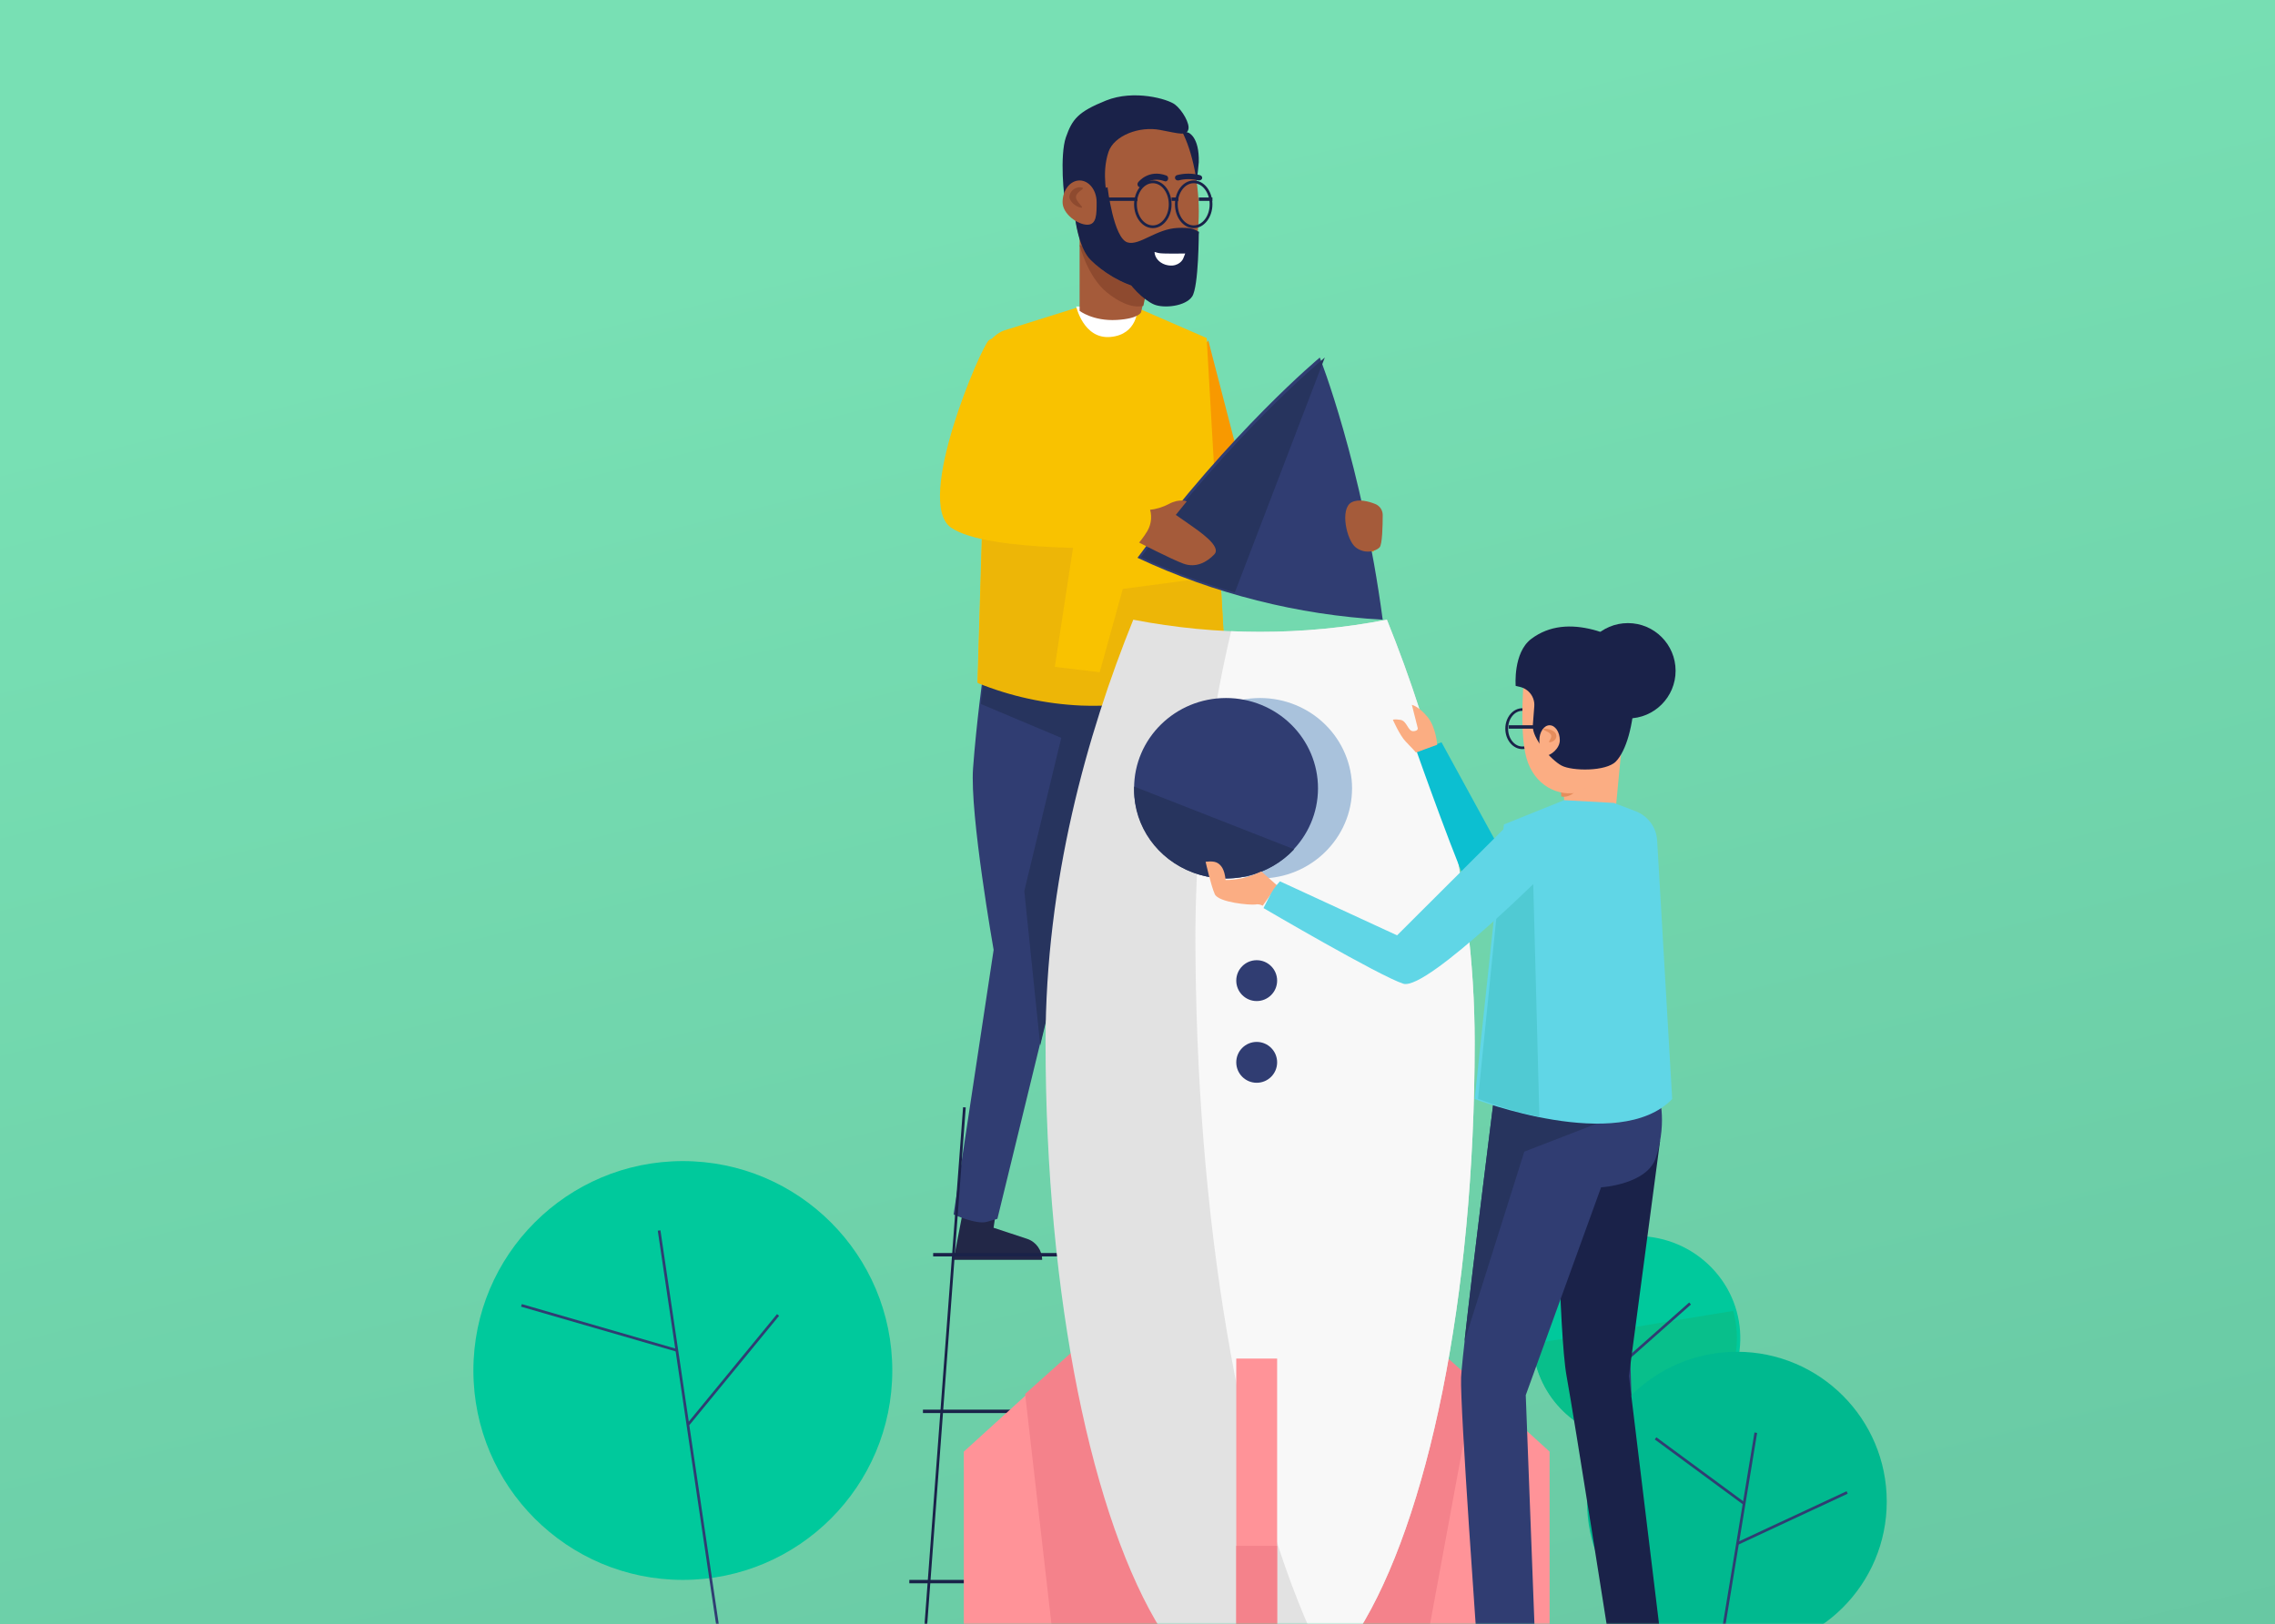 <?xml version="1.0" encoding="UTF-8"?>
<svg width="668px" height="477px" viewBox="0 0 668 477" version="1.1" xmlns="http://www.w3.org/2000/svg" xmlns:xlink="http://www.w3.org/1999/xlink">
    <rect x="0" y="0" width="668" height="477" fill="#808080" stroke="none"/>
    <!-- Generator: Sketch 52.6 (67491) - http://www.bohemiancoding.com/sketch -->
    <title>featured-graphic@2x</title>
    <desc>Created with Sketch.</desc>
    <defs>
        <linearGradient x1="40.82%" y1="12.818%" x2="106.561%" y2="201.156%" id="linearGradient-1">
            <stop stop-color="#78E0B4" offset="0%"></stop>
            <stop stop-color="#59B193" offset="100%"></stop>
        </linearGradient>
        <rect id="path-2" x="0" y="0" width="668" height="477"></rect>
    </defs>
    <g id="Page-1" stroke="none" stroke-width="1" fill="none" fill-rule="evenodd">
        <g id="wed-dev-exercise" transform="translate(0, -185)">
            <g id="=Section-Featured" transform="translate(0, 185)">
                <g id="featured-graphic">
                    <mask id="mask-3" fill="white">
                        <use xlink:href="#path-2"></use>
                    </mask>
                    <use id="Rectangle" fill="url(#linearGradient-1)" fill-rule="nonzero" xlink:href="#path-2"></use>
                    <g id="teamwork_white_15" mask="url(#mask-3)">
                        <g transform="translate(139, 28)">
                            <path d="M143.877,327.066 L141,342 L167,342 C166.991,339.191 165.217,336.705 162.6,335.835 L152.741,332.581 L154.016,324 L143.877,327.066 Z" id="Path" fill="#222747" fill-rule="evenodd"></path>
                            <path d="M149.681,170 C149.681,170 147.718,184.071 146.717,197.59 C145.715,211.108 152.757,250.964 152.757,250.964 L141,328.679 C141,328.679 147.694,331.722 150.777,330.839 L153.861,329.956 L173.234,250.491 L186,178.592 L149.681,170 Z" id="Path" fill="#303D72" fill-rule="evenodd"></path>
                            <path d="M186,178.468 L150.683,170 L150.067,170.181 C149.935,171.15 149.514,174.364 149,178.759 L172.615,188.7 L161.762,233.684 L166.437,279 L173.355,250.312 L186,178.468 Z" id="Path" fill="#27345E" fill-rule="evenodd"></path>
                            <path d="M215.79,72 L227.168,115.853 L264.814,121.675 C265.062,124.653 265.062,127.646 264.814,130.624 L264.359,134 C264.359,134 227.058,131.655 219.056,128.912 C211.054,126.169 205,85.028 205,85.028 L215.79,72 Z" id="Path" fill="#F89900" fill-rule="evenodd"></path>
                            <polygon id="Rectangle" fill="#1A2249" fill-rule="evenodd" transform="translate(137.536, 386.335) rotate(-85.75) translate(-137.536, -386.335) " points="48.164 385.921 226.908 385.96 226.908 386.748 48.164 386.71"></polygon>
                            <polygon id="Rectangle" fill="#1A2249" fill-rule="evenodd" transform="translate(200.542, 386.335) rotate(-85.75) translate(-200.542, -386.335) " points="111.17 385.921 289.914 385.959 289.914 386.748 111.171 386.71"></polygon>
                            <rect id="Rectangle" fill="#1A2249" fill-rule="evenodd" x="128" y="436" width="69" height="1"></rect>
                            <rect id="Rectangle" fill="#1A2249" fill-rule="evenodd" x="132" y="386" width="69" height="1"></rect>
                            <rect id="Rectangle" fill="#1A2249" fill-rule="evenodd" x="135" y="340" width="69" height="1"></rect>
                            <path d="M319.4,385.681 C331.012,397.683 350.319,398.154 362.523,386.734 C374.727,375.314 375.208,356.326 363.597,344.322 C351.986,332.319 332.679,331.845 320.474,343.263 C308.274,354.688 307.793,373.673 319.4,385.681 Z" id="Path" fill="#00C99C" fill-rule="evenodd"></path>
                            <path d="M319.2,385.675 C328.696,395.647 343.764,397.886 355.753,391.107 C367.742,384.328 373.58,370.269 369.914,357 L311,366.642 C311.374,373.76 314.282,380.511 319.2,385.675 Z" id="Path" fill="#08BF8B" fill-rule="evenodd"></path>
                            <polygon id="Rectangle" fill="#303D72" fill-rule="evenodd" transform="translate(340.603, 412.003) rotate(-1.82) translate(-340.603, -412.003) " points="340.202 348.5 340.991 348.5 341.003 475.507 340.214 475.507"></polygon>
                            <polygon id="Rectangle" fill="#303D72" fill-rule="evenodd" transform="translate(348.268, 362.774) rotate(-41.6) translate(-348.268, -362.774) " points="336.27 362.363 360.265 362.398 360.266 363.185 336.271 363.151"></polygon>
                            <polygon id="Rectangle" fill="#303D72" fill-rule="evenodd" transform="translate(334.08, 358.888) rotate(-66.53) translate(-334.08, -358.888) " points="333.681 353.562 334.468 353.563 334.479 364.214 333.692 364.213"></polygon>
                            <polygon id="Path" fill="#FF9398" fill-rule="evenodd" points="269.444 356 316 398.331 316 476 258 451.576"></polygon>
                            <polygon id="Path" fill="#F4828B" fill-rule="evenodd" points="294 377.918 279.05 459 258 450.231 269.477 356"></polygon>
                            <polygon id="Path" fill="#FF9398" fill-rule="evenodd" points="190.556 356 144 398.331 144 476 202 451.576"></polygon>
                            <polygon id="Path" fill="#F4828B" fill-rule="evenodd" points="190.358 356 162 381.391 171.453 464 202 451.399"></polygon>
                            <path d="M178.32,62 L155.857,69.049 C154.058,69.613 151.017,71.97 150.954,74.062 L148,172.388 C171.555,181.836 197.984,181.133 221,170.446 C219.099,137.393 217.202,104.339 215.311,71.281 L194.514,62.227 L178.32,62 Z" id="Path" fill="#F9C200" fill-rule="evenodd"></path>
                            <g id="Group" stroke-width="1" fill="none" fill-rule="evenodd" transform="translate(148, 92)">
                                <polygon id="Path" fill="#EDB607" points="2.441 1.509 1.907 19.36 8.831 0.306"></polygon>
                                <path d="M73,78.713 C72.435,68.86 71.872,59.01 71.312,49.162 L42.685,52.957 L35.903,77.424 L22.716,75.853 L29.176,33.636 L1.758,24.915 L0.086,80.599 C9.746,84.507 20,86.744 30.409,87.214 C45.077,87.788 59.673,84.874 73,78.713 Z" id="Path" fill="#EDB607"></path>
                            </g>
                            <path d="M177,62 C177,62 179.143,71.694 187.091,70.96 C195.04,70.227 195,62.716 195,62.716 L177,62 Z" id="Path" fill="#FFFFFF" fill-rule="evenodd"></path>
                            <path d="M178,40 L178,63.301 C178,63.301 181.962,66.361 188.904,65.965 C195.339,65.6 196.036,63.72 196.036,63.72 L199,51.347 L178,40 Z" id="Path" fill="#A55B3A" fill-rule="evenodd"></path>
                            <path d="M196.716,61.824 C193.159,62.664 189.038,60.362 185.963,57.842 C180.293,53.206 178,44 178,44 L196.765,49.804 L199,51.072 L196.716,61.824 Z" id="Path" fill="#8E4A2F" fill-rule="evenodd"></path>
                            <path d="M209.958,10.964 C209.958,10.964 213.213,12.143 212.989,19.672 C212.706,23.141 212.208,26.589 211.498,30 L203,9 L209.958,10.964 Z" id="Path" fill="#1A2249" fill-rule="evenodd"></path>
                            <path d="M210.179,49.688 C203.82,63.128 188.055,55.199 181.304,48.42 C174.554,41.641 175.486,15.753 177.389,10.848 C179.292,5.943 194.829,1.967 203.06,5.132 C211.291,8.297 216.53,36.256 210.179,49.688 Z" id="Path" fill="#A55B3A" fill-rule="evenodd"></path>
                            <path d="M186.202,27 C186.202,27 187.979,41.997 192.08,43.196 C195.587,44.228 200.458,39.226 206.78,38.94 C210.295,38.798 211.54,39.131 213,40.1 C212.674,43.39 211.822,46.606 210.477,49.627 C204.044,63.179 188.074,55.184 181.236,48.348 C177.928,45.038 176.436,37.234 176,29.461 L186.202,27 Z" id="Path" fill="#1A2249" fill-rule="evenodd"></path>
                            <path d="M182.97,31.846 C182.97,31.846 184.91,32.029 185.704,30.898 C186.499,29.767 184.224,23.386 186.483,16.623 C188.119,11.785 195.566,8.981 201.65,10.165 C207.734,11.35 209.276,11.862 209.9,10.127 C210.523,8.392 208.124,4.311 205.997,2.691 C203.87,1.071 193.977,-1.779 185.743,1.53 C177.509,4.839 175.835,7.032 173.988,12.282 C172.142,17.532 173.326,30.676 173.988,31.517 C174.65,32.358 182.97,31.846 182.97,31.846 Z" id="Path" fill="#1A2249" fill-rule="evenodd"></path>
                            <path d="M173,31.376 C173,34.884 177.496,38 180.259,38 C183.023,38 183,34.884 183,31.376 C183,27.869 180.76,25 177.996,25 C175.232,25 173,27.869 173,31.376 Z" id="Path" fill="#A55B3A" fill-rule="evenodd"></path>
                            <path d="M213,40 C213,40 213,56.163 211.049,59.078 C209.097,61.994 202.708,62.627 199.853,61.423 C196.998,60.22 192.256,55.827 191.056,52.115 C189.857,48.402 208.194,43.103 208.194,43.103 L213,40 Z" id="Path" fill="#1A2249" fill-rule="evenodd"></path>
                            <path d="M175.049,29.358 C174.649,30.928 176.791,32.71 178.324,32.977 C179.857,33.244 176.563,31.132 176.963,29.586 C177.363,28.039 180.067,27.309 178.534,27.042 C177.001,26.775 175.449,27.811 175.049,29.358 Z" id="Path" fill="#8E4A2F" fill-rule="evenodd"></path>
                            <path d="M209,46.449 C209,46.449 202.244,46.601 201.126,46.297 L200,46 C200.067,47.658 201.306,49.123 203.15,49.724 C206.299,50.681 208,48.918 208.417,47.941 C208.835,46.964 209,46.449 209,46.449 Z" id="Path" fill="#FFFFFF" fill-rule="evenodd"></path>
                            <path d="M213.116,24.974 C213.034,24.987 212.95,24.987 212.868,24.974 C210.985,24.486 208.99,24.486 207.107,24.974 C206.661,25.079 206.203,24.855 206.05,24.458 C205.898,24.061 206.103,23.624 206.522,23.451 C208.752,22.85 211.125,22.85 213.356,23.451 C213.825,23.573 214.098,24.018 213.967,24.448 C213.835,24.771 213.494,24.982 213.116,24.974 Z" id="Path" fill="#1A2249" fill-rule="evenodd"></path>
                            <path d="M195.775,27 C195.471,26.997 195.196,26.794 195.07,26.48 C194.944,26.167 194.99,25.799 195.188,25.537 C195.305,25.377 198.233,21.654 203.406,23.524 C203.69,23.604 203.91,23.856 203.978,24.178 C204.047,24.5 203.951,24.838 203.73,25.055 C203.509,25.272 203.2,25.331 202.929,25.209 C198.773,23.711 196.464,26.583 196.37,26.699 C196.22,26.892 196.002,27.002 195.775,27 Z" id="Path" fill="#1A2249" fill-rule="evenodd"></path>
                            <rect id="Rectangle" fill="#1A2249" fill-rule="evenodd" x="213" y="30" width="4" height="1"></rect>
                            <path d="M211.504,39 C208.467,39 206,35.858 206,32 C206,28.142 208.443,25 211.504,25 C214.566,25 217,28.142 217,32 C217,35.858 214.533,39 211.504,39 Z M211.504,25.804 C208.915,25.804 206.814,28.584 206.814,32 C206.814,35.416 208.915,38.196 211.504,38.196 C214.093,38.196 216.186,35.416 216.186,32 C216.186,28.584 214.085,25.804 211.504,25.804 Z" id="Shape" fill="#1A2249" fill-rule="nonzero"></path>
                            <path d="M199.496,39 C196.467,39 194,35.858 194,32 C194,28.142 196.443,25 199.496,25 C202.549,25 205,28.142 205,32 C205,35.858 202.533,39 199.496,39 Z M199.496,25.804 C196.915,25.804 194.814,28.584 194.814,32 C194.814,35.416 196.915,38.196 199.496,38.196 C202.077,38.196 204.186,35.416 204.186,32 C204.186,28.584 202.085,25.804 199.496,25.804 Z" id="Shape" fill="#1A2249" fill-rule="nonzero"></path>
                            <rect id="Rectangle" fill="#1A2249" fill-rule="evenodd" x="184" y="30" width="11" height="1"></rect>
                            <rect id="Rectangle" fill="#1A2249" fill-rule="evenodd" x="205" y="30" width="2" height="1"></rect>
                            <path d="M193.76,154 C180.142,187.675 168,230.922 168,278.09 C168,353.375 181.848,418.663 202.125,451 L259.875,451 C280.136,418.663 294,353.391 294,278.09 C294,230.922 281.858,187.675 268.24,154 C255.979,156.381 243.514,157.575 231.02,157.566 C218.513,157.578 206.034,156.384 193.76,154 Z" id="Path" fill="#E2E2E2" fill-rule="evenodd"></path>
                            <path d="M294,278.09 C294,230.922 281.847,187.675 268.216,154 C255.943,156.381 243.466,157.575 230.961,157.566 C228.117,157.566 225.289,157.495 222.485,157.377 C215.642,186.515 212.125,216.324 212,246.241 C212,330.421 225.321,405.006 245.807,451 L259.859,451 C280.139,418.631 294,353.375 294,278.09 Z" id="Path" fill="#F8F8F8" fill-rule="evenodd"></path>
                            <path d="M195,135.819 C206.263,141.115 218.022,145.313 230.109,148.352 C242.192,151.411 254.547,153.302 267,154 C260.877,108.262 248.527,77 248.527,77 C248.527,77 222.544,98.58 195,135.819 Z" id="Path" fill="#303D72" fill-rule="evenodd"></path>
                            <path d="M250,77 L249.928,77.062 C248.33,78.367 222.916,99.716 196,135.65 C204.907,139.788 214.128,143.248 223.579,146 L250,77 Z" id="Path" fill="#27345E" fill-rule="evenodd"></path>
                            <rect id="Rectangle" fill="#FF9398" fill-rule="evenodd" x="224" y="371" width="12" height="105"></rect>
                            <rect id="Rectangle" fill="#F4828B" fill-rule="evenodd" x="224" y="426" width="12" height="49"></rect>
                            <path d="M327,413 C327,437.301 346.699,457 371,457 C395.301,457 415,437.301 415,413 C415,388.699 395.301,369 371,369 C346.701,369.004 327.004,388.701 327,413 Z" id="Path" fill="#00B98F" fill-rule="evenodd"></path>
                            <polygon id="Rectangle" fill="#303D72" fill-rule="evenodd" transform="translate(369.739, 434.106) rotate(-80.67) translate(-369.739, -434.106) " points="327.844 433.693 411.633 433.732 411.634 434.52 327.845 434.481"></polygon>
                            <polygon id="Rectangle" fill="#303D72" fill-rule="evenodd" transform="translate(387.288, 417.814) rotate(-25.06) translate(-387.288, -417.814) " points="369.542 417.401 405.033 417.44 405.034 418.227 369.543 418.188"></polygon>
                            <polygon id="Rectangle" fill="#303D72" fill-rule="evenodd" transform="translate(360.127, 404.016) rotate(-53.54) translate(-360.127, -404.016) " points="359.711 387.862 360.498 387.863 360.543 420.169 359.756 420.168"></polygon>
                            <path d="M258,203.508 C257.996,218.142 245.905,230.003 230.995,230 C216.084,229.997 203.999,218.132 204,203.497 C204.001,188.863 216.089,177 231,177 C238.162,177 245.031,179.793 250.095,184.764 C255.158,189.736 258.002,196.478 258,203.508 Z" id="Path" fill="#A9C2DC" fill-rule="evenodd"></path>
                            <path d="M248,203.5 C248,218.136 235.912,230 221,230 C206.088,230 194,218.136 194,203.5 C194,188.864 206.088,177 221,177 C228.161,176.998 235.03,179.789 240.094,184.759 C245.158,189.73 248.002,196.471 248,203.5 Z" id="Path" fill="#303D72" fill-rule="evenodd"></path>
                            <path d="M194,203 C194,203.346 194,203.692 194,204.045 C193.998,214.784 200.873,224.414 211.292,228.269 C221.71,232.124 233.521,229.407 241,221.435 L194,203 Z" id="Path" fill="#27345E" fill-rule="evenodd"></path>
                            <circle id="Oval" fill="#303D72" fill-rule="evenodd" cx="230" cy="260" r="6"></circle>
                            <circle id="Oval" fill="#303D72" fill-rule="evenodd" cx="230" cy="284" r="6"></circle>
                            <circle id="Oval" fill="#60D6E6" fill-rule="evenodd" cx="336.5" cy="182.5" r="2.5"></circle>
                            <path d="M343.388,213.316 L302.831,223.955 L284.264,190 L277,192.788 C277,192.788 289.915,229.396 293.749,236.034 C297.583,242.672 345,230.372 345,230.372 L343.388,213.316 Z" id="Path" fill="#0CBFD1" fill-rule="evenodd"></path>
                            <path d="M348.45,307 L339.291,376.125 L349,456.059 C349,456.059 345.766,459.691 341.385,458.883 C338.726,458.388 336.178,457.432 333.858,456.059 C333.858,456.059 323.281,388.683 320.987,376.125 C318.693,363.568 318,309.416 318,309.416 L348.45,307 Z" id="Path" fill="#1A2249" fill-rule="evenodd"></path>
                            <path d="M320.496,192 C317.467,192 315,188.866 315,185 C315,181.134 317.443,178 320.496,178 C323.549,178 326,181.142 326,185 C326,188.858 323.533,192 320.496,192 Z M320.496,178.804 C317.915,178.804 315.814,181.584 315.814,185 C315.814,188.416 317.915,191.196 320.496,191.196 C323.077,191.196 325.186,188.424 325.186,185 C325.186,181.576 323.085,178.804 320.496,178.804 Z" id="Shape" fill="#1A2249" fill-rule="nonzero"></path>
                            <path d="M308,192 C305.243,192 303,189.31 303,185.996 C303,182.683 305.243,180 308,180 C310.757,180 313,182.69 313,185.996 C313,189.302 310.757,192 308,192 Z M308,180.76 C305.692,180.76 303.816,183.108 303.816,185.996 C303.816,188.884 305.692,191.24 308,191.24 C310.308,191.24 312.184,188.884 312.184,185.996 C312.184,183.108 310.308,180.76 308,180.76 Z" id="Shape" fill="#1A2249" fill-rule="nonzero"></path>
                            <path d="M320,198.11 L320.282,207.971 C320.282,207.971 321.478,210.322 328.973,210.988 C331.374,211.108 333.725,210.312 335.498,208.778 L337,193 L320,198.11 Z" id="Path" fill="#FBAD83" fill-rule="evenodd"></path>
                            <path d="M319,199.196 L319.43,205.93 C320.137,206.065 320.872,206.004 321.54,205.753 C325.177,204.492 324.738,200.772 327,194 L319,199.196 Z" id="Path" fill="#E68D5C" fill-rule="evenodd"></path>
                            <path d="M308.563,169.85 C308.563,169.85 306.938,186.584 309.21,194.64 C311.482,202.697 318.559,206.147 324.797,204.665 C327.107,204.107 335.517,194.345 336.572,182.281 C337.627,170.216 336.626,166.575 334.724,164.025 C332.822,161.475 315.594,158.295 312.467,161.084 C309.341,163.873 308.563,169.85 308.563,169.85 Z" id="Path" fill="#FBAD83" fill-rule="evenodd"></path>
                            <path d="M337.796,161.591 C337.796,161.591 341.277,165.555 340.982,175.426 C340.688,185.297 338.393,192.591 335.493,195.615 C332.594,198.639 322.58,198.482 319.505,196.837 C316.43,195.192 310.766,188.815 311.076,185.023 C311.204,183.401 311.363,181.286 311.507,179.398 C311.7,176.741 309.905,174.338 307.269,173.726 L306.042,173.436 C306.042,173.436 305.245,163.69 310.614,159.64 C315.984,155.59 322.365,155.292 328.77,156.937 C335.175,158.582 337.796,161.591 337.796,161.591 Z" id="Path" fill="#1A2249" fill-rule="evenodd"></path>
                            <path d="M319,189.402 C319,191.852 316.273,194 314.643,194 C313.014,194 313,191.836 313,189.402 C313,186.968 314.364,185 316,185 C317.636,185 319,186.968 319,189.402 Z" id="Path" fill="#FBAD83" fill-rule="evenodd"></path>
                            <path d="M317.899,187.659 C317.621,186.55 315.448,185.852 314.267,186.027 C313.087,186.201 316.182,186.831 316.46,187.94 C316.738,189.048 315.091,190.156 316.272,189.982 C317.554,189.679 318.279,188.643 317.899,187.659 Z" id="Path" fill="#E68D5C" fill-rule="evenodd"></path>
                            <path d="M325,169 C325,176.732 331.268,183 339,183 C346.732,183 353,176.732 353,169 C353,161.268 346.732,155 339,155 C331.268,155 325,161.268 325,169 Z" id="Path" fill="#1A2249" fill-rule="evenodd"></path>
                            <rect id="Rectangle" fill="#1A2249" fill-rule="evenodd" x="304" y="185" width="10" height="1"></rect>
                            <path d="M347.859,293 C347.859,293 350.787,300.652 347.262,311.876 C344.748,319.906 331.12,320.708 331.12,320.708 L309.002,381.739 L311.85,456.816 C311.85,456.816 304.761,461.26 299.845,459.648 L294.936,458.035 C294.936,458.035 289.645,384.893 290.019,376.501 C290.393,368.109 299.845,293 299.845,293 L347.859,293 Z" id="Path" fill="#303D72" fill-rule="evenodd"></path>
                            <path d="M291,366 L308.576,310.223 L335,300 L330.33,293 L299.864,293 C299.864,293 293.584,342.641 291,366 Z" id="Path" fill="#27345E" fill-rule="evenodd"></path>
                            <path d="M236,232.059 L231.362,227.924 C229.639,228.788 227.816,229.444 225.935,229.878 C224.273,230.254 222.575,230.45 220.87,230.464 C220.554,227.134 219.464,226.102 218.626,225.524 C217.394,224.68 215,225.109 215,225.109 C215,225.109 216.58,232.145 217.694,234.607 C218.808,237.07 228.06,237.851 229.545,237.648 C230.304,237.486 231.096,237.612 231.765,238 L236,232.059 Z" id="Path" fill="#FBAD83" fill-rule="evenodd"></path>
                            <path d="M320.281,207 L302.582,214.14 L294,294.769 C294,294.769 336.388,311.039 352,294.769 L347.585,218.852 C347.36,214.996 344.883,211.627 341.251,210.237 L334.909,207.817 L320.281,207 Z" id="Path" fill="#60D6E6" fill-rule="evenodd"></path>
                            <path d="M283,190.725 C283,190.725 282.681,185.617 280.147,182.537 C277.612,179.457 275.56,179 275.56,179 L277.252,185.687 C277.252,185.687 277.653,186.654 276.001,186.739 C274.35,186.824 274.178,183.705 272.183,183.411 C270.188,183.117 270,183.411 270,183.411 C270,183.411 272.044,188.055 273.736,189.765 C275.429,191.475 276.762,193 276.762,193 L283,190.725 Z" id="Path" fill="#FBAD82" fill-rule="evenodd"></path>
                            <path d="M195,131.1 C195,131.1 204.822,136.204 208.475,137.534 C212.128,138.865 215.329,137.153 217.549,134.819 C219.769,132.485 213.257,128.105 209.76,125.662 L206.247,123.219 L209.464,119.252 C209.464,119.252 207.384,118.341 204.261,119.983 C202.432,120.964 200.424,121.57 198.357,121.765 L195,131.1 Z" id="Path" fill="#A55B3A" fill-rule="evenodd"></path>
                            <path d="M167.325,75.304 C172.947,80.094 152.598,113.365 152.598,113.365 L198.397,120.8 C199.356,123.149 199.163,125.805 197.876,127.993 C195.681,131.562 193.999,132.838 193.999,132.838 C193.999,132.838 151.082,134.536 140.232,126.937 C129.382,119.337 149.147,73.652 151.342,71.954 C153.537,70.255 161.702,70.514 167.325,75.304 Z" id="Path" fill="#F9C200" fill-rule="evenodd"></path>
                            <path d="M267,123.251 C267.009,121.834 266.14,120.553 264.802,120.012 C262.836,119.23 259.926,118.447 257.84,119.535 C254.379,121.397 256.386,130.676 259.063,132.75 C261.741,134.823 264.978,133.955 266.089,132.75 C266.88,131.897 267,126.389 267,123.251 Z" id="Path" fill="#A55B3A" fill-rule="evenodd"></path>
                            <circle id="Oval" fill="#00C99C" fill-rule="evenodd" cx="61.5" cy="374.5" r="61.5"></circle>
                            <polygon id="Rectangle" fill="#303D72" fill-rule="evenodd" transform="translate(65.057, 404.476) rotate(-8.4) translate(-65.057, -404.476) " points="64.632 332.615 65.421 332.616 65.482 476.336 64.693 476.336"></polygon>
                            <polygon id="Rectangle" fill="#303D72" fill-rule="evenodd" transform="translate(76.287, 374.238) rotate(-50.71) translate(-76.287, -374.238) " points="55.523 373.815 97.05 373.874 97.051 374.662 55.524 374.603"></polygon>
                            <polygon id="Path" fill="#303D72" fill-rule="evenodd" points="59.778 369 14 355.755 14.222 355 60 368.253"></polygon>
                            <path d="M295,294.696 C300.862,296.937 306.879,298.711 313,300 L311.029,225 L301.77,227.672 L295,294.696 Z" id="Path" fill="#50CAD3" fill-rule="evenodd"></path>
                            <path d="M302.998,215 L271.222,246.698 L236.83,230.834 C235.516,232.216 234.431,233.796 233.615,235.514 L232,238.696 C232,238.696 265.982,258.624 273.026,260.902 C280.07,263.18 318,225.023 318,225.023 L302.998,215 Z" id="Path" fill="#60D6E6" fill-rule="evenodd"></path>
                        </g>
                    </g>
                </g>
            </g>
        </g>
    </g>
</svg>